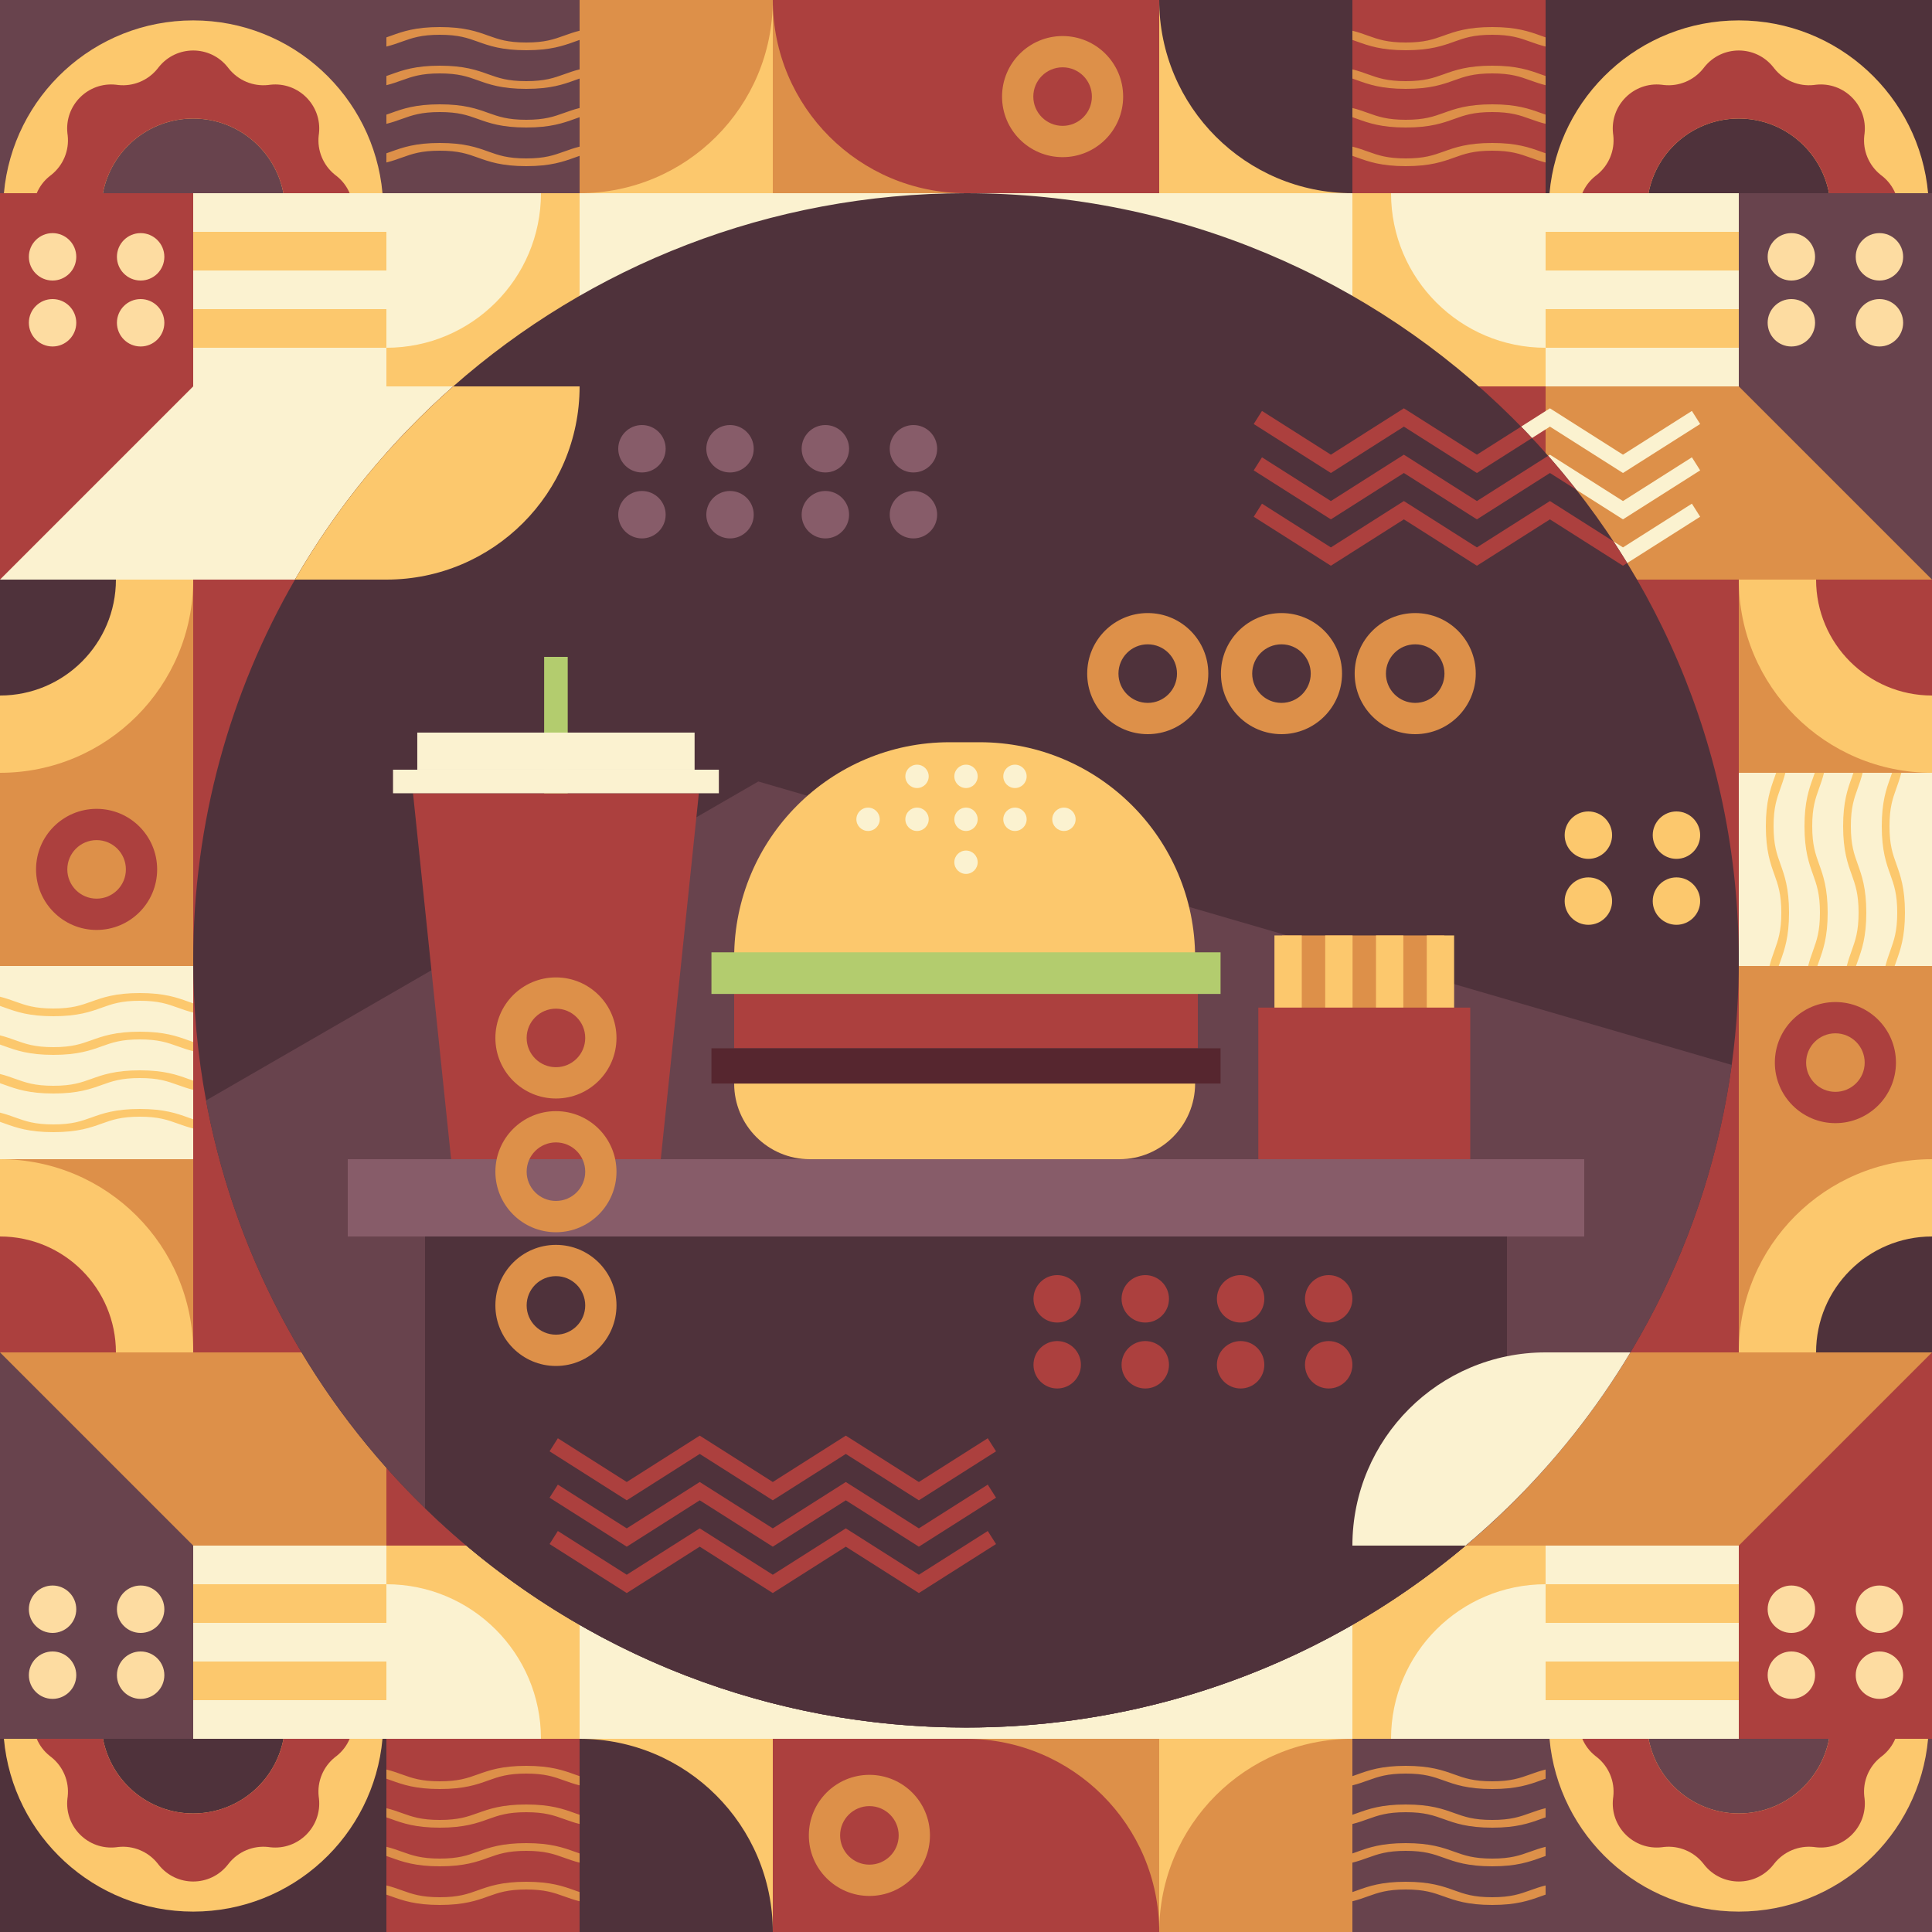 <?xml version="1.0" encoding="utf-8"?>
<!-- Generator: Adobe Illustrator 27.5.0, SVG Export Plug-In . SVG Version: 6.00 Build 0)  -->
<svg version="1.1" xmlns="http://www.w3.org/2000/svg" xmlns:xlink="http://www.w3.org/1999/xlink" x="0px" y="0px"
	 viewBox="0 0 500 500" style="enable-background:new 0 0 500 500;" xml:space="preserve">
<g id="BACKGROUND">
	<rect style="fill:#FBF2D0;" width="500" height="500"/>
</g>
<g id="OBJECTS">
	<g>
		<g>
			<rect x="450" y="50" style="fill:#68434D;" width="50" height="50"/>
			<g>
				<path style="fill:#FDDCA1;" d="M463.603,72.603c-3.383,0-6.136-2.753-6.136-6.137c0-3.383,2.753-6.136,6.136-6.136
					c3.384,0,6.137,2.753,6.137,6.136C469.74,69.85,466.987,72.603,463.603,72.603z"/>
				<path style="fill:#FDDCA1;" d="M486.396,72.603c-3.383,0-6.136-2.753-6.136-6.137c0-3.383,2.753-6.136,6.136-6.136
					c3.384,0,6.137,2.753,6.137,6.136C492.533,69.85,489.78,72.603,486.396,72.603z"/>
				<path style="fill:#FDDCA1;" d="M463.603,89.67c-3.383,0-6.136-2.753-6.136-6.137c0-3.383,2.753-6.136,6.136-6.136
					c3.384,0,6.137,2.753,6.137,6.136C469.74,86.917,466.987,89.67,463.603,89.67z"/>
				<path style="fill:#FDDCA1;" d="M486.396,89.67c-3.383,0-6.136-2.753-6.136-6.137c0-3.383,2.753-6.136,6.136-6.136
					c3.384,0,6.137,2.753,6.137,6.136C492.533,86.917,489.78,89.67,486.396,89.67z"/>
			</g>
		</g>
		<g>
			
				<rect x="400" y="50" transform="matrix(-1.836970e-16 1 -1 -1.836970e-16 500 -350)" style="fill:#FCC86D;" width="50" height="50"/>
			
				<rect x="420" y="30" transform="matrix(-1.836970e-16 1 -1 -1.836970e-16 480 -370)" style="fill:#FBF2D0;" width="10" height="50"/>
			
				<rect x="420" y="50" transform="matrix(-1.836970e-16 1 -1 -1.836970e-16 500 -350)" style="fill:#FBF2D0;" width="10" height="50"/>
			
				<rect x="420" y="70" transform="matrix(-1.836970e-16 1 -1 -1.836970e-16 520 -330)" style="fill:#FBF2D0;" width="10" height="50"/>
		</g>
		<g>
			
				<rect x="450" y="100" transform="matrix(6.123234e-17 -1 1 6.123234e-17 350 600)" style="fill:#68434D;" width="50" height="50"/>
			<polygon style="fill:#DD9049;" points="450,150 500,150 450,100 			"/>
		</g>
		<g>
			<rect x="300" style="fill:#FCC86D;" width="50" height="50"/>
			<path style="fill:#4F323B;" d="M350,0h-50l0,0c0,27.614,22.386,50,50,50h0V0z"/>
		</g>
		<g>
			<rect x="450" y="150" style="fill:#DD9049;" width="50" height="50"/>
			<path style="fill:#FCC86D;" d="M500,150h-50v0c0,27.614,22.386,50,50,50h0V150z"/>
			<path style="fill:#AC403E;" d="M500,150h-30l0,0c0,16.569,13.431,30,30,30l0,0V150z"/>
		</g>
		<g>
			<rect x="450" y="200" style="fill:#FBF2D0;" width="50" height="50"/>
			<g>
				<g>
					<path style="fill:#FCC86D;" d="M463,236.19c0,6.33-1.17,9.61-2.21,12.51c-0.16,0.44-0.31,0.87-0.46,1.3h-2.38
						c0.38-1.52,0.83-2.77,1.26-3.97c0.96-2.68,1.79-5,1.79-9.84c0-4.85-0.83-7.16-1.79-9.85c-1.04-2.89-2.21-6.18-2.21-12.52
						c0-6.33,1.17-9.62,2.21-12.51c0.16-0.44,0.31-0.88,0.46-1.31h2.38c-0.38,1.52-0.83,2.78-1.26,3.98c-0.96,2.68-1.79,5-1.79,9.84
						c0,4.85,0.83,7.17,1.79,9.85C461.83,226.57,463,229.85,463,236.19z"/>
				</g>
				<g>
					<path style="fill:#FCC86D;" d="M473,236.19c0,6.33-1.17,9.61-2.21,12.51c-0.16,0.44-0.31,0.87-0.46,1.3h-2.38
						c0.38-1.52,0.83-2.77,1.26-3.97c0.96-2.68,1.79-5,1.79-9.84c0-4.85-0.83-7.16-1.79-9.85c-1.04-2.89-2.21-6.18-2.21-12.52
						c0-6.33,1.17-9.62,2.21-12.51c0.16-0.44,0.31-0.88,0.46-1.31h2.38c-0.38,1.52-0.83,2.78-1.26,3.98c-0.96,2.68-1.79,5-1.79,9.84
						c0,4.85,0.83,7.17,1.79,9.85C471.83,226.57,473,229.85,473,236.19z"/>
				</g>
				<g>
					<path style="fill:#FCC86D;" d="M483,236.19c0,6.33-1.17,9.61-2.21,12.51c-0.16,0.44-0.31,0.87-0.46,1.3h-2.38
						c0.38-1.52,0.83-2.77,1.26-3.97c0.96-2.68,1.79-5,1.79-9.84c0-4.85-0.83-7.16-1.79-9.85c-1.04-2.89-2.21-6.18-2.21-12.52
						c0-6.33,1.17-9.62,2.21-12.51c0.16-0.44,0.31-0.88,0.46-1.31h2.38c-0.38,1.52-0.83,2.78-1.26,3.98c-0.96,2.68-1.79,5-1.79,9.84
						c0,4.85,0.83,7.17,1.79,9.85C481.83,226.57,483,229.85,483,236.19z"/>
				</g>
				<g>
					<path style="fill:#FCC86D;" d="M493,236.19c0,6.33-1.17,9.61-2.21,12.51c-0.16,0.44-0.31,0.87-0.46,1.3h-2.38
						c0.38-1.52,0.83-2.77,1.26-3.97c0.96-2.68,1.79-5,1.79-9.84c0-4.85-0.83-7.16-1.79-9.85c-1.04-2.89-2.21-6.18-2.21-12.52
						c0-6.33,1.17-9.62,2.21-12.51c0.16-0.44,0.31-0.88,0.46-1.31h2.38c-0.38,1.52-0.83,2.78-1.26,3.98c-0.96,2.68-1.79,5-1.79,9.84
						c0,4.85,0.83,7.17,1.79,9.85C491.83,226.57,493,229.85,493,236.19z"/>
				</g>
			</g>
		</g>
		<rect x="400" y="100" style="fill:#DD9049;" width="50" height="50"/>
		<rect x="350" y="100" style="fill:#AC403E;" width="50" height="50"/>
		<rect x="400" y="150" style="fill:#AC403E;" width="50" height="50"/>
		<rect x="400" y="200" style="fill:#AC403E;" width="50" height="50"/>
		<g>
			<rect x="350" y="50" style="fill:#FCC86D;" width="50" height="50"/>
			<path style="fill:#FBF2D0;" d="M400,90L400,90V50h-40v0C360,72.091,377.909,90,400,90z"/>
		</g>
		<rect x="250" y="50" style="fill:#FBF2D0;" width="100" height="50"/>
		<g>
			<rect x="350" style="fill:#AC403E;" width="50" height="50"/>
			<g>
				<g>
					<path style="fill:#DD9049;" d="M363.81,13c-6.33,0-9.61-1.17-12.51-2.21c-0.44-0.16-0.87-0.31-1.3-0.46V7.95
						c1.52,0.38,2.77,0.83,3.97,1.26c2.68,0.96,5,1.79,9.84,1.79c4.85,0,7.16-0.83,9.85-1.79C376.55,8.17,379.84,7,386.18,7
						c6.33,0,9.62,1.17,12.51,2.21c0.44,0.16,0.88,0.31,1.31,0.46v2.38c-1.52-0.38-2.78-0.83-3.98-1.26c-2.68-0.96-5-1.79-9.84-1.79
						c-4.85,0-7.17,0.83-9.85,1.79C373.43,11.83,370.15,13,363.81,13z"/>
				</g>
				<g>
					<path style="fill:#DD9049;" d="M363.81,23c-6.33,0-9.61-1.17-12.51-2.21c-0.44-0.16-0.87-0.31-1.3-0.46v-2.38
						c1.52,0.38,2.77,0.83,3.97,1.26c2.68,0.96,5,1.79,9.84,1.79c4.85,0,7.16-0.83,9.85-1.79c2.89-1.04,6.18-2.21,12.52-2.21
						c6.33,0,9.62,1.17,12.51,2.21c0.44,0.16,0.88,0.31,1.31,0.46v2.38c-1.52-0.38-2.78-0.83-3.98-1.26c-2.68-0.96-5-1.79-9.84-1.79
						c-4.85,0-7.17,0.83-9.85,1.79C373.43,21.83,370.15,23,363.81,23z"/>
				</g>
				<g>
					<path style="fill:#DD9049;" d="M363.81,33c-6.33,0-9.61-1.17-12.51-2.21c-0.44-0.16-0.87-0.31-1.3-0.46v-2.38
						c1.52,0.38,2.77,0.83,3.97,1.26c2.68,0.96,5,1.79,9.84,1.79c4.85,0,7.16-0.83,9.85-1.79c2.89-1.04,6.18-2.21,12.52-2.21
						c6.33,0,9.62,1.17,12.51,2.21c0.44,0.16,0.88,0.31,1.31,0.46v2.38c-1.52-0.38-2.78-0.83-3.98-1.26c-2.68-0.96-5-1.79-9.84-1.79
						c-4.85,0-7.17,0.83-9.85,1.79C373.43,31.83,370.15,33,363.81,33z"/>
				</g>
				<g>
					<path style="fill:#DD9049;" d="M363.81,43c-6.33,0-9.61-1.17-12.51-2.21c-0.44-0.16-0.87-0.31-1.3-0.46v-2.38
						c1.52,0.38,2.77,0.83,3.97,1.26c2.68,0.96,5,1.79,9.84,1.79c4.85,0,7.16-0.83,9.85-1.79c2.89-1.04,6.18-2.21,12.52-2.21
						c6.33,0,9.62,1.17,12.51,2.21c0.44,0.16,0.88,0.31,1.31,0.46v2.38c-1.52-0.38-2.78-0.83-3.98-1.26c-2.68-0.96-5-1.79-9.84-1.79
						c-4.85,0-7.17,0.83-9.85,1.79C373.43,41.83,370.15,43,363.81,43z"/>
				</g>
			</g>
		</g>
		<g>
			<rect x="450" y="400" style="fill:#AC403E;" width="50" height="50"/>
			<g>
				<path style="fill:#FDDCA1;" d="M463.603,427.397c-3.383,0-6.136,2.753-6.136,6.137c0,3.383,2.753,6.136,6.136,6.136
					c3.384,0,6.137-2.753,6.137-6.136C469.74,430.15,466.987,427.397,463.603,427.397z"/>
				<path style="fill:#FDDCA1;" d="M486.396,427.397c-3.383,0-6.136,2.753-6.136,6.137c0,3.383,2.753,6.136,6.136,6.136
					c3.384,0,6.137-2.753,6.137-6.136C492.533,430.15,489.78,427.397,486.396,427.397z"/>
				<path style="fill:#FDDCA1;" d="M463.603,410.33c-3.383,0-6.136,2.753-6.136,6.137c0,3.383,2.753,6.136,6.136,6.136
					c3.384,0,6.137-2.753,6.137-6.136C469.74,413.083,466.987,410.33,463.603,410.33z"/>
				<path style="fill:#FDDCA1;" d="M486.396,410.33c-3.383,0-6.136,2.753-6.136,6.137c0,3.383,2.753,6.136,6.136,6.136
					c3.384,0,6.137-2.753,6.137-6.136C492.533,413.083,489.78,410.33,486.396,410.33z"/>
			</g>
		</g>
		<g>
			<rect x="400" y="400" transform="matrix(6.123234e-17 -1 1 6.123234e-17 0 850)" style="fill:#FCC86D;" width="50" height="50"/>
			
				<rect x="420" y="420" transform="matrix(6.123234e-17 -1 1 6.123234e-17 -20 870)" style="fill:#FBF2D0;" width="10" height="50"/>
			<rect x="420" y="400" transform="matrix(6.123234e-17 -1 1 6.123234e-17 0 850)" style="fill:#FBF2D0;" width="10" height="50"/>
			
				<rect x="420" y="380" transform="matrix(6.123234e-17 -1 1 6.123234e-17 20 830)" style="fill:#FBF2D0;" width="10" height="50"/>
		</g>
		<g>
			
				<rect x="450" y="350" transform="matrix(-1.836970e-16 1 -1 -1.836970e-16 850 -100)" style="fill:#AC403E;" width="50" height="50"/>
			<polygon style="fill:#DD9049;" points="450,350 500,350 450,400 			"/>
		</g>
		<g>
			<rect x="300" y="450" style="fill:#FCC86D;" width="50" height="50"/>
			<path style="fill:#DD9049;" d="M350,500h-50l0,0c0-27.614,22.386-50,50-50h0V500z"/>
		</g>
		<g>
			
				<rect x="250" y="450" transform="matrix(-1 -1.224647e-16 1.224647e-16 -1 550 950)" style="fill:#DD9049;" width="50" height="50"/>
			<path style="fill:#AC403E;" d="M250,500h50l0,0c0-27.614-22.386-50-50-50h0V500z"/>
		</g>
		<g>
			<rect x="450" y="300" style="fill:#DD9049;" width="50" height="50"/>
			<path style="fill:#FCC86D;" d="M500,350h-50l0,0c0-27.614,22.386-50,50-50h0V350z"/>
			<path style="fill:#4F323B;" d="M500,350h-30l0,0c0-16.569,13.431-30,30-30l0,0V350z"/>
		</g>
		<rect x="400" y="350" style="fill:#DD9049;" width="50" height="50"/>
		<rect x="350" y="350" style="fill:#AC403E;" width="50" height="50"/>
		<rect x="400" y="300" style="fill:#AC403E;" width="50" height="50"/>
		<rect x="400" y="250" style="fill:#AC403E;" width="50" height="50"/>
		<g>
			<rect x="350" y="400" style="fill:#FCC86D;" width="50" height="50"/>
			<path style="fill:#FBF2D0;" d="M400,410L400,410v40h-40l0,0C360,427.909,377.909,410,400,410z"/>
		</g>
		<rect x="250" y="400" style="fill:#FBF2D0;" width="100" height="50"/>
		<g>
			<rect x="350" y="450" style="fill:#68434D;" width="50" height="50"/>
			<g>
				<g>
					<path style="fill:#DD9049;" d="M363.81,487c-6.33,0-9.61,1.17-12.51,2.21c-0.44,0.16-0.87,0.31-1.3,0.46v2.38
						c1.52-0.38,2.77-0.83,3.97-1.26c2.68-0.96,5-1.79,9.84-1.79c4.85,0,7.16,0.83,9.85,1.79c2.89,1.04,6.18,2.21,12.52,2.21
						c6.33,0,9.62-1.17,12.51-2.21c0.44-0.16,0.88-0.31,1.31-0.46v-2.38c-1.52,0.38-2.78,0.83-3.98,1.26
						c-2.68,0.96-5,1.79-9.84,1.79c-4.85,0-7.17-0.83-9.85-1.79C373.43,488.17,370.15,487,363.81,487z"/>
				</g>
				<g>
					<path style="fill:#DD9049;" d="M363.81,477c-6.33,0-9.61,1.17-12.51,2.21c-0.44,0.16-0.87,0.31-1.3,0.46v2.38
						c1.52-0.38,2.77-0.83,3.97-1.26c2.68-0.96,5-1.79,9.84-1.79c4.85,0,7.16,0.83,9.85,1.79c2.89,1.04,6.18,2.21,12.52,2.21
						c6.33,0,9.62-1.17,12.51-2.21c0.44-0.16,0.88-0.31,1.31-0.46v-2.38c-1.52,0.38-2.78,0.83-3.98,1.26
						c-2.68,0.96-5,1.79-9.84,1.79c-4.85,0-7.17-0.83-9.85-1.79C373.43,478.17,370.15,477,363.81,477z"/>
				</g>
				<g>
					<path style="fill:#DD9049;" d="M363.81,467c-6.33,0-9.61,1.17-12.51,2.21c-0.44,0.16-0.87,0.31-1.3,0.46v2.38
						c1.52-0.38,2.77-0.83,3.97-1.26c2.68-0.96,5-1.79,9.84-1.79c4.85,0,7.16,0.83,9.85,1.79c2.89,1.04,6.18,2.21,12.52,2.21
						c6.33,0,9.62-1.17,12.51-2.21c0.44-0.16,0.88-0.31,1.31-0.46v-2.38c-1.52,0.38-2.78,0.83-3.98,1.26
						c-2.68,0.96-5,1.79-9.84,1.79c-4.85,0-7.17-0.83-9.85-1.79C373.43,468.17,370.15,467,363.81,467z"/>
				</g>
				<g>
					<path style="fill:#DD9049;" d="M363.81,457c-6.33,0-9.61,1.17-12.51,2.21c-0.44,0.16-0.87,0.31-1.3,0.46v2.38
						c1.52-0.38,2.77-0.83,3.97-1.26c2.68-0.96,5-1.79,9.84-1.79c4.85,0,7.16,0.83,9.85,1.79c2.89,1.04,6.18,2.21,12.52,2.21
						c6.33,0,9.62-1.17,12.51-2.21c0.44-0.16,0.88-0.31,1.31-0.46v-2.38c-1.52,0.38-2.78,0.83-3.98,1.26
						c-2.68,0.96-5,1.79-9.84,1.79c-4.85,0-7.17-0.83-9.85-1.79C373.43,458.17,370.15,457,363.81,457z"/>
				</g>
			</g>
		</g>
		<g>
			<rect y="50" transform="matrix(-1 -1.224647e-16 1.224647e-16 -1 50 150)" style="fill:#AC403E;" width="50" height="50"/>
			<g>
				<path style="fill:#FDDCA1;" d="M36.397,72.603c3.383,0,6.136-2.753,6.136-6.137c0-3.383-2.753-6.136-6.136-6.136
					c-3.384,0-6.137,2.753-6.137,6.136C30.26,69.85,33.013,72.603,36.397,72.603z"/>
				<path style="fill:#FDDCA1;" d="M13.604,72.603c3.383,0,6.136-2.753,6.136-6.137c0-3.383-2.753-6.136-6.136-6.136
					c-3.384,0-6.137,2.753-6.137,6.136C7.467,69.85,10.22,72.603,13.604,72.603z"/>
				<path style="fill:#FDDCA1;" d="M36.397,89.67c3.383,0,6.136-2.753,6.136-6.137c0-3.383-2.753-6.136-6.136-6.136
					c-3.384,0-6.137,2.753-6.137,6.136C30.26,86.917,33.013,89.67,36.397,89.67z"/>
				<path style="fill:#FDDCA1;" d="M13.604,89.67c3.383,0,6.136-2.753,6.136-6.137c0-3.383-2.753-6.136-6.136-6.136
					c-3.384,0-6.137,2.753-6.137,6.136C7.467,86.917,10.22,89.67,13.604,89.67z"/>
			</g>
		</g>
		<g>
			
				<rect x="50" y="50" transform="matrix(-1.836970e-16 1 -1 -1.836970e-16 150 -4.250000e-06)" style="fill:#FCC86D;" width="50" height="50"/>
			
				<rect x="70" y="30" transform="matrix(-1.836970e-16 1 -1 -1.836970e-16 130 -20)" style="fill:#FBF2D0;" width="10" height="50"/>
			
				<rect x="70" y="50" transform="matrix(-1.836970e-16 1 -1 -1.836970e-16 150 1.421085e-14)" style="fill:#FBF2D0;" width="10" height="50"/>
			
				<rect x="70" y="70" transform="matrix(-1.836970e-16 1 -1 -1.836970e-16 170 20)" style="fill:#FBF2D0;" width="10" height="50"/>
		</g>
		<g>
			<rect y="100" transform="matrix(6.123234e-17 -1 1 6.123234e-17 -100 150)" style="fill:#AC403E;" width="50" height="50"/>
			<polygon style="fill:#FBF2D0;" points="50,150 0,150 50,100 			"/>
		</g>
		<g>
			<rect x="150" transform="matrix(-1 -1.224647e-16 1.224647e-16 -1 350 50)" style="fill:#FCC86D;" width="50" height="50"/>
			<path style="fill:#DD9049;" d="M150,0h50l0,0c0,27.614-22.386,50-50,50h0V0z"/>
		</g>
		<g>
			<rect x="200" style="fill:#DD9049;" width="50" height="50"/>
			<path style="fill:#AC403E;" d="M250,0h-50l0,0c0,27.614,22.386,50,50,50h0V0z"/>
		</g>
		<g>
			<rect y="150" transform="matrix(-1 -1.224647e-16 1.224647e-16 -1 50 350)" style="fill:#DD9049;" width="50" height="50"/>
			<path style="fill:#FCC86D;" d="M0,150h50l0,0c0,27.614-22.386,50-50,50h0V150z"/>
			<path style="fill:#4F323B;" d="M0,150h30l0,0c0,16.569-13.431,30-30,30l0,0V150z"/>
		</g>
		
			<rect x="50" y="100" transform="matrix(-1 -1.224647e-16 1.224647e-16 -1 150 250)" style="fill:#DD9049;" width="50" height="50"/>
		
			<rect x="100" y="100" transform="matrix(-1 -1.224647e-16 1.224647e-16 -1 250 250)" style="fill:#AC403E;" width="50" height="50"/>
		
			<rect x="50" y="150" transform="matrix(-1 -1.224647e-16 1.224647e-16 -1 150 350)" style="fill:#AC403E;" width="50" height="50"/>
		
			<rect x="50" y="200" transform="matrix(-1 -1.224647e-16 1.224647e-16 -1 150 450)" style="fill:#AC403E;" width="50" height="50"/>
		<g>
			
				<rect x="100" y="50" transform="matrix(-1 -1.224647e-16 1.224647e-16 -1 250 150)" style="fill:#FCC86D;" width="50" height="50"/>
			<path style="fill:#FBF2D0;" d="M100,90L100,90V50h40v0C140,72.091,122.091,90,100,90z"/>
		</g>
		
			<rect x="150" y="50" transform="matrix(-1 -1.224647e-16 1.224647e-16 -1 400 150)" style="fill:#FBF2D0;" width="100" height="50"/>
		<g>
			<rect x="100" style="fill:#68434D;" width="50" height="50"/>
			<g>
				<g>
					<path style="fill:#DD9049;" d="M136.19,13c6.33,0,9.61-1.17,12.51-2.21c0.44-0.16,0.87-0.31,1.3-0.46V7.95
						c-1.52,0.38-2.77,0.83-3.97,1.26c-2.68,0.96-5,1.79-9.84,1.79c-4.85,0-7.16-0.83-9.85-1.79C123.45,8.17,120.16,7,113.82,7
						c-6.33,0-9.62,1.17-12.51,2.21c-0.44,0.16-0.88,0.31-1.31,0.46v2.38c1.52-0.38,2.78-0.83,3.98-1.26c2.68-0.96,5-1.79,9.84-1.79
						c4.85,0,7.17,0.83,9.85,1.79C126.57,11.83,129.85,13,136.19,13z"/>
				</g>
				<g>
					<path style="fill:#DD9049;" d="M136.19,23c6.33,0,9.61-1.17,12.51-2.21c0.44-0.16,0.87-0.31,1.3-0.46v-2.38
						c-1.52,0.38-2.77,0.83-3.97,1.26c-2.68,0.96-5,1.79-9.84,1.79c-4.85,0-7.16-0.83-9.85-1.79c-2.89-1.04-6.18-2.21-12.52-2.21
						c-6.33,0-9.62,1.17-12.51,2.21c-0.44,0.16-0.88,0.31-1.31,0.46v2.38c1.52-0.38,2.78-0.83,3.98-1.26c2.68-0.96,5-1.79,9.84-1.79
						c4.85,0,7.17,0.83,9.85,1.79C126.57,21.83,129.85,23,136.19,23z"/>
				</g>
				<g>
					<path style="fill:#DD9049;" d="M136.19,33c6.33,0,9.61-1.17,12.51-2.21c0.44-0.16,0.87-0.31,1.3-0.46v-2.38
						c-1.52,0.38-2.77,0.83-3.97,1.26c-2.68,0.96-5,1.79-9.84,1.79c-4.85,0-7.16-0.83-9.85-1.79c-2.89-1.04-6.18-2.21-12.52-2.21
						c-6.33,0-9.62,1.17-12.51,2.21c-0.44,0.16-0.88,0.31-1.31,0.46v2.38c1.52-0.38,2.78-0.83,3.98-1.26c2.68-0.96,5-1.79,9.84-1.79
						c4.85,0,7.17,0.83,9.85,1.79C126.57,31.83,129.85,33,136.19,33z"/>
				</g>
				<g>
					<path style="fill:#DD9049;" d="M136.19,43c6.33,0,9.61-1.17,12.51-2.21c0.44-0.16,0.87-0.31,1.3-0.46v-2.38
						c-1.52,0.38-2.77,0.83-3.97,1.26c-2.68,0.96-5,1.79-9.84,1.79c-4.85,0-7.16-0.83-9.85-1.79c-2.89-1.04-6.18-2.21-12.52-2.21
						c-6.33,0-9.62,1.17-12.51,2.21c-0.44,0.16-0.88,0.31-1.31,0.46v2.38c1.52-0.38,2.78-0.83,3.98-1.26c2.68-0.96,5-1.79,9.84-1.79
						c4.85,0,7.17,0.83,9.85,1.79C126.57,41.83,129.85,43,136.19,43z"/>
				</g>
			</g>
		</g>
		<g>
			<rect y="400" transform="matrix(-1 -1.224647e-16 1.224647e-16 -1 50 850)" style="fill:#68434D;" width="50" height="50"/>
			<g>
				<path style="fill:#FDDCA1;" d="M36.397,427.397c3.383,0,6.136,2.753,6.136,6.137c0,3.383-2.753,6.136-6.136,6.136
					c-3.384,0-6.137-2.753-6.137-6.136C30.26,430.15,33.013,427.397,36.397,427.397z"/>
				<path style="fill:#FDDCA1;" d="M13.604,427.397c3.383,0,6.136,2.753,6.136,6.137c0,3.383-2.753,6.136-6.136,6.136
					c-3.384,0-6.137-2.753-6.137-6.136C7.467,430.15,10.22,427.397,13.604,427.397z"/>
				<path style="fill:#FDDCA1;" d="M36.397,410.33c3.383,0,6.136,2.753,6.136,6.137c0,3.383-2.753,6.136-6.136,6.136
					c-3.384,0-6.137-2.753-6.137-6.136C30.26,413.083,33.013,410.33,36.397,410.33z"/>
				<path style="fill:#FDDCA1;" d="M13.604,410.33c3.383,0,6.136,2.753,6.136,6.137c0,3.383-2.753,6.136-6.136,6.136
					c-3.384,0-6.137-2.753-6.137-6.136C7.467,413.083,10.22,410.33,13.604,410.33z"/>
			</g>
		</g>
		<g>
			
				<rect x="50" y="400" transform="matrix(6.123234e-17 -1 1 6.123234e-17 -350 500)" style="fill:#FCC86D;" width="50" height="50"/>
			
				<rect x="70" y="420" transform="matrix(6.123234e-17 -1 1 6.123234e-17 -370 520)" style="fill:#FBF2D0;" width="10" height="50"/>
			
				<rect x="70" y="400" transform="matrix(6.123234e-17 -1 1 6.123234e-17 -350 500)" style="fill:#FBF2D0;" width="10" height="50"/>
			
				<rect x="70" y="380" transform="matrix(6.123234e-17 -1 1 6.123234e-17 -330 480)" style="fill:#FBF2D0;" width="10" height="50"/>
		</g>
		<g>
			<rect y="350" transform="matrix(-1.836970e-16 1 -1 -1.836970e-16 400 350)" style="fill:#68434D;" width="50" height="50"/>
			<polygon style="fill:#DD9049;" points="50,350 0,350 50,400 			"/>
		</g>
		<g>
			
				<rect x="150" y="450" transform="matrix(-1 -1.224647e-16 1.224647e-16 -1 350 950)" style="fill:#FCC86D;" width="50" height="50"/>
			<path style="fill:#4F323B;" d="M150,500h50l0,0c0-27.614-22.386-50-50-50h0V500z"/>
		</g>
		<g>
			<rect y="300" transform="matrix(-1 -1.224647e-16 1.224647e-16 -1 50 650)" style="fill:#DD9049;" width="50" height="50"/>
			<path style="fill:#FCC86D;" d="M0,350h50v0c0-27.614-22.386-50-50-50h0V350z"/>
			<path style="fill:#AC403E;" d="M0,350h30l0,0c0-16.569-13.431-30-30-30l0,0V350z"/>
		</g>
		<g>
			<rect y="250" style="fill:#FBF2D0;" width="50" height="50"/>
			<g>
				<g>
					<path style="fill:#FCC86D;" d="M13.81,263c-6.33,0-9.61-1.17-12.51-2.21c-0.44-0.16-0.87-0.31-1.3-0.46v-2.38
						c1.52,0.38,2.77,0.83,3.97,1.26c2.68,0.96,5,1.79,9.84,1.79c4.85,0,7.16-0.83,9.85-1.79c2.89-1.04,6.18-2.21,12.52-2.21
						c6.33,0,9.62,1.17,12.51,2.21c0.44,0.16,0.88,0.31,1.31,0.46v2.38c-1.52-0.38-2.78-0.83-3.98-1.26c-2.68-0.96-5-1.79-9.84-1.79
						c-4.85,0-7.17,0.83-9.85,1.79C23.43,261.83,20.15,263,13.81,263z"/>
				</g>
				<g>
					<path style="fill:#FCC86D;" d="M13.81,273c-6.33,0-9.61-1.17-12.51-2.21c-0.44-0.16-0.87-0.31-1.3-0.46v-2.38
						c1.52,0.38,2.77,0.83,3.97,1.26c2.68,0.96,5,1.79,9.84,1.79c4.85,0,7.16-0.83,9.85-1.79c2.89-1.04,6.18-2.21,12.52-2.21
						c6.33,0,9.62,1.17,12.51,2.21c0.44,0.16,0.88,0.31,1.31,0.46v2.38c-1.52-0.38-2.78-0.83-3.98-1.26c-2.68-0.96-5-1.79-9.84-1.79
						c-4.85,0-7.17,0.83-9.85,1.79C23.43,271.83,20.15,273,13.81,273z"/>
				</g>
				<g>
					<path style="fill:#FCC86D;" d="M13.81,283c-6.33,0-9.61-1.17-12.51-2.21c-0.44-0.16-0.87-0.31-1.3-0.46v-2.38
						c1.52,0.38,2.77,0.83,3.97,1.26c2.68,0.96,5,1.79,9.84,1.79c4.85,0,7.16-0.83,9.85-1.79c2.89-1.04,6.18-2.21,12.52-2.21
						c6.33,0,9.62,1.17,12.51,2.21c0.44,0.16,0.88,0.31,1.31,0.46v2.38c-1.52-0.38-2.78-0.83-3.98-1.26c-2.68-0.96-5-1.79-9.84-1.79
						c-4.85,0-7.17,0.83-9.85,1.79C23.43,281.83,20.15,283,13.81,283z"/>
				</g>
				<g>
					<path style="fill:#FCC86D;" d="M13.81,293c-6.33,0-9.61-1.17-12.51-2.21c-0.44-0.16-0.87-0.31-1.3-0.46v-2.38
						c1.52,0.38,2.77,0.83,3.97,1.26c2.68,0.96,5,1.79,9.84,1.79c4.85,0,7.16-0.83,9.85-1.79c2.89-1.04,6.18-2.21,12.52-2.21
						c6.33,0,9.62,1.17,12.51,2.21c0.44,0.16,0.88,0.31,1.31,0.46v2.38c-1.52-0.38-2.78-0.83-3.98-1.26c-2.68-0.96-5-1.79-9.84-1.79
						c-4.85,0-7.17,0.83-9.85,1.79C23.43,291.83,20.15,293,13.81,293z"/>
				</g>
			</g>
		</g>
		
			<rect x="50" y="350" transform="matrix(-1 -1.224647e-16 1.224647e-16 -1 150 750)" style="fill:#DD9049;" width="50" height="50"/>
		
			<rect x="100" y="350" transform="matrix(-1 -1.224647e-16 1.224647e-16 -1 250 750)" style="fill:#AC403E;" width="50" height="50"/>
		
			<rect x="50" y="300" transform="matrix(-1 -1.224647e-16 1.224647e-16 -1 150 650)" style="fill:#AC403E;" width="50" height="50"/>
		
			<rect x="50" y="250" transform="matrix(-1 -1.224647e-16 1.224647e-16 -1 150 550)" style="fill:#AC403E;" width="50" height="50"/>
		<g>
			
				<rect x="100" y="400" transform="matrix(-1 -1.224647e-16 1.224647e-16 -1 250 850)" style="fill:#FCC86D;" width="50" height="50"/>
			<path style="fill:#FBF2D0;" d="M100,410L100,410v40h40l0,0C140,427.909,122.091,410,100,410z"/>
		</g>
		
			<rect x="150" y="400" transform="matrix(-1 -1.224647e-16 1.224647e-16 -1 400 850)" style="fill:#FBF2D0;" width="100" height="50"/>
		<g>
			<rect x="100" y="450" style="fill:#AC403E;" width="50" height="50"/>
			<g>
				<g>
					<path style="fill:#DD9049;" d="M136.19,487c6.33,0,9.61,1.17,12.51,2.21c0.44,0.16,0.87,0.31,1.3,0.46v2.38
						c-1.52-0.38-2.77-0.83-3.97-1.26c-2.68-0.96-5-1.79-9.84-1.79c-4.85,0-7.16,0.83-9.85,1.79c-2.89,1.04-6.18,2.21-12.52,2.21
						c-6.33,0-9.62-1.17-12.51-2.21c-0.44-0.16-0.88-0.31-1.31-0.46v-2.38c1.52,0.38,2.78,0.83,3.98,1.26
						c2.68,0.96,5,1.79,9.84,1.79c4.85,0,7.17-0.83,9.85-1.79C126.57,488.17,129.85,487,136.19,487z"/>
				</g>
				<g>
					<path style="fill:#DD9049;" d="M136.19,477c6.33,0,9.61,1.17,12.51,2.21c0.44,0.16,0.87,0.31,1.3,0.46v2.38
						c-1.52-0.38-2.77-0.83-3.97-1.26c-2.68-0.96-5-1.79-9.84-1.79c-4.85,0-7.16,0.83-9.85,1.79c-2.89,1.04-6.18,2.21-12.52,2.21
						c-6.33,0-9.62-1.17-12.51-2.21c-0.44-0.16-0.88-0.31-1.31-0.46v-2.38c1.52,0.38,2.78,0.83,3.98,1.26
						c2.68,0.96,5,1.79,9.84,1.79c4.85,0,7.17-0.83,9.85-1.79C126.57,478.17,129.85,477,136.19,477z"/>
				</g>
				<g>
					<path style="fill:#DD9049;" d="M136.19,467c6.33,0,9.61,1.17,12.51,2.21c0.44,0.16,0.87,0.31,1.3,0.46v2.38
						c-1.52-0.38-2.77-0.83-3.97-1.26c-2.68-0.96-5-1.79-9.84-1.79c-4.85,0-7.16,0.83-9.85,1.79c-2.89,1.04-6.18,2.21-12.52,2.21
						c-6.33,0-9.62-1.17-12.51-2.21c-0.44-0.16-0.88-0.31-1.31-0.46v-2.38c1.52,0.38,2.78,0.83,3.98,1.26
						c2.68,0.96,5,1.79,9.84,1.79c4.85,0,7.17-0.83,9.85-1.79C126.57,468.17,129.85,467,136.19,467z"/>
				</g>
				<g>
					<path style="fill:#DD9049;" d="M136.19,457c6.33,0,9.61,1.17,12.51,2.21c0.44,0.16,0.87,0.31,1.3,0.46v2.38
						c-1.52-0.38-2.77-0.83-3.97-1.26c-2.68-0.96-5-1.79-9.84-1.79c-4.85,0-7.16,0.83-9.85,1.79c-2.89,1.04-6.18,2.21-12.52,2.21
						c-6.33,0-9.62-1.17-12.51-2.21c-0.44-0.16-0.88-0.31-1.31-0.46v-2.38c1.52,0.38,2.78,0.83,3.98,1.26
						c2.68,0.96,5,1.79,9.84,1.79c4.85,0,7.17-0.83,9.85-1.79C126.57,458.17,129.85,457,136.19,457z"/>
				</g>
			</g>
		</g>
		<rect x="184.122" y="242.989" style="fill:#B3CC6E;" width="131.756" height="11.379"/>
		<g>
			<g>
				<polygon style="fill:#FBF2D0;" points="440,109.73 420.02,122.41 401.12,110.41 396.48,113.36 382.22,122.41 363.32,110.41 
					344.43,122.41 324.46,109.73 326.6,106.35 344.43,117.67 363.32,105.67 382.22,117.67 393.66,110.41 401.12,105.67 
					420.02,117.67 437.86,106.35 				"/>
			</g>
			<g>
				<polygon style="fill:#FBF2D0;" points="440,121.73 420.02,134.41 407.96,126.75 401.12,122.41 382.22,134.41 363.32,122.41 
					344.43,134.41 324.46,121.73 326.6,118.35 344.43,129.67 363.32,117.67 382.22,129.67 400.66,117.96 401.12,117.67 
					420.02,129.67 437.86,118.35 				"/>
			</g>
			<g>
				<polygon style="fill:#FBF2D0;" points="440,133.73 421.12,145.71 420.02,146.41 401.12,134.41 382.22,146.41 363.32,134.41 
					344.43,146.41 324.46,133.73 326.6,130.35 344.43,141.67 363.32,129.67 382.22,141.67 401.12,129.67 417.57,140.11 
					420.02,141.67 437.86,130.35 				"/>
			</g>
		</g>
		<path style="fill:#FBF2D0;" d="M117.29,100c-16.23,14.3-30.1,31.18-40.95,50H50v-50H117.29z"/>
		<path style="fill:#DD9049;" d="M450,350v50h-70.7c3.69-3.1,7.25-6.33,10.7-9.68c12.32-11.98,23.07-25.52,31.94-40.32H450z"/>
		<g>
			<rect x="400" style="fill:#4F323B;" width="100" height="50"/>
			<g>
				<path style="fill:#FCC86D;" d="M450,5.28c-25.68,0-46.73,19.64-48.99,44.72h25.62c2.09-11.01,11.74-19.32,23.37-19.32
					c11.59,0,21.26,8.31,23.35,19.32h25.64C496.73,24.92,475.64,5.28,450,5.28z"/>
				<path style="fill:#AC403E;" d="M487.13,45.57l-0.44-0.34c-3.05-2.45-4.64-6.28-4.21-10.16l0.07-0.55
					c0.8-7.26-5.34-13.4-12.6-12.59L469.4,22c-3.88,0.42-7.71-1.17-10.16-4.22l-0.34-0.43c-4.57-5.71-13.23-5.71-17.8,0l-0.34,0.43
					c-2.45,3.05-6.28,4.64-10.16,4.22l-0.55-0.07c-7.26-0.81-13.4,5.33-12.6,12.59l0.07,0.55c0.43,3.88-1.16,7.71-4.21,10.16
					l-0.44,0.34c-1.54,1.23-2.66,2.76-3.36,4.43h17.12c2.09-11.01,11.74-19.32,23.37-19.32c11.59,0,21.26,8.31,23.35,19.32h17.14
					C489.79,48.33,488.67,46.8,487.13,45.57z"/>
			</g>
		</g>
		<g>
			<rect style="fill:#68434D;" width="100" height="50"/>
			<g>
				<path style="fill:#FCC86D;" d="M50,5.28C24.32,5.28,3.27,24.92,1.01,50h25.62C28.72,38.99,38.37,30.68,50,30.68
					c11.59,0,21.26,8.31,23.35,19.32h25.64C96.73,24.92,75.64,5.28,50,5.28z"/>
				<path style="fill:#AC403E;" d="M87.13,45.57l-0.44-0.34c-3.05-2.45-4.64-6.28-4.21-10.16l0.07-0.55
					c0.8-7.26-5.34-13.4-12.6-12.59L69.4,22c-3.88,0.42-7.71-1.17-10.16-4.22l-0.34-0.43c-4.57-5.71-13.23-5.71-17.8,0l-0.34,0.43
					c-2.45,3.05-6.28,4.64-10.16,4.22l-0.55-0.07c-7.26-0.81-13.4,5.33-12.6,12.59l0.07,0.55c0.43,3.88-1.16,7.71-4.21,10.16
					l-0.44,0.34c-1.54,1.23-2.66,2.76-3.36,4.43h17.12C28.72,38.99,38.37,30.68,50,30.68c11.59,0,21.26,8.31,23.35,19.32h17.14
					C89.79,48.33,88.67,46.8,87.13,45.57z"/>
			</g>
		</g>
		<g>
			<rect y="450" style="fill:#4F323B;" width="100" height="50"/>
			<g>
				<path style="fill:#FCC86D;" d="M50,494.72c25.68,0,46.73-19.64,48.99-44.72H73.37c-2.09,11.01-11.74,19.32-23.37,19.32
					c-11.59,0-21.26-8.31-23.35-19.32H1.01C3.27,475.08,24.36,494.72,50,494.72z"/>
				<path style="fill:#AC403E;" d="M12.87,454.43l0.44,0.34c3.05,2.45,4.64,6.28,4.21,10.16l-0.07,0.55
					c-0.8,7.26,5.34,13.4,12.6,12.59L30.6,478c3.88-0.42,7.71,1.17,10.16,4.22l0.34,0.43c4.57,5.71,13.23,5.71,17.8,0l0.34-0.43
					c2.45-3.05,6.28-4.64,10.16-4.22l0.55,0.07c7.26,0.81,13.4-5.33,12.6-12.59l-0.07-0.55c-0.43-3.88,1.16-7.71,4.21-10.16
					l0.44-0.34c1.54-1.23,2.66-2.76,3.36-4.43H73.37c-2.09,11.01-11.74,19.32-23.37,19.32c-11.59,0-21.26-8.31-23.35-19.32H9.51
					C10.21,451.67,11.33,453.2,12.87,454.43z"/>
			</g>
		</g>
		<g>
			<rect x="400" y="450" style="fill:#68434D;" width="100" height="50"/>
			<g>
				<path style="fill:#FCC86D;" d="M450,494.72c25.68,0,46.73-19.64,48.99-44.72h-25.62c-2.09,11.01-11.74,19.32-23.37,19.32
					c-11.59,0-21.26-8.31-23.35-19.32h-25.64C403.27,475.08,424.36,494.72,450,494.72z"/>
				<path style="fill:#AC403E;" d="M412.87,454.43l0.44,0.34c3.05,2.45,4.64,6.28,4.21,10.16l-0.07,0.55
					c-0.8,7.26,5.34,13.4,12.6,12.59l0.55-0.07c3.88-0.42,7.71,1.17,10.16,4.22l0.34,0.43c4.57,5.71,13.23,5.71,17.8,0l0.34-0.43
					c2.45-3.05,6.28-4.64,10.16-4.22l0.55,0.07c7.26,0.81,13.4-5.33,12.6-12.59l-0.07-0.55c-0.43-3.88,1.16-7.71,4.21-10.16
					l0.44-0.34c1.54-1.23,2.66-2.76,3.36-4.43h-17.12c-2.09,11.01-11.74,19.32-23.37,19.32c-11.59,0-21.26-8.31-23.35-19.32h-17.14
					C410.21,451.67,411.33,453.2,412.87,454.43z"/>
			</g>
		</g>
		<g>
			<g>
				<rect x="200" y="450" style="fill:#AC403E;" width="50" height="50"/>
			</g>
			<path style="fill:#DD9049;" d="M225,459.33c-8.65,0-15.67,7.01-15.67,15.67c0,8.65,7.02,15.67,15.67,15.67
				c8.66,0,15.67-7.02,15.67-15.67C240.67,466.34,233.66,459.33,225,459.33z M225,482.57c-4.18,0-7.58-3.39-7.58-7.57
				c0-4.19,3.4-7.58,7.58-7.58c4.19,0,7.58,3.39,7.58,7.58C232.58,479.18,229.19,482.57,225,482.57z"/>
		</g>
		<g>
			<g>
				<rect x="450" y="250" style="fill:#DD9049;" width="50" height="50"/>
			</g>
			<path style="fill:#AC403E;" d="M475,259.33c-8.65,0-15.67,7.01-15.67,15.67c0,8.65,7.02,15.67,15.67,15.67
				c8.66,0,15.67-7.02,15.67-15.67C490.67,266.34,483.66,259.33,475,259.33z M475,282.57c-4.18,0-7.58-3.39-7.58-7.57
				c0-4.19,3.4-7.58,7.58-7.58c4.19,0,7.58,3.39,7.58,7.58C482.58,279.18,479.19,282.57,475,282.57z"/>
		</g>
		<g>
			<g>
				<rect y="200" style="fill:#DD9049;" width="50" height="50"/>
			</g>
			<path style="fill:#AC403E;" d="M25,209.33c-8.65,0-15.67,7.01-15.67,15.67c0,8.65,7.02,15.67,15.67,15.67
				c8.66,0,15.67-7.02,15.67-15.67C40.67,216.34,33.66,209.33,25,209.33z M25,232.57c-4.18,0-7.58-3.39-7.58-7.57
				c0-4.19,3.4-7.58,7.58-7.58c4.19,0,7.58,3.39,7.58,7.58C32.58,229.18,29.19,232.57,25,232.57z"/>
		</g>
		<g>
			<g>
				<rect x="250" style="fill:#AC403E;" width="50" height="50"/>
			</g>
			<path style="fill:#DD9049;" d="M275,9.33c-8.65,0-15.67,7.01-15.67,15.67c0,8.65,7.02,15.67,15.67,15.67
				c8.66,0,15.67-7.02,15.67-15.67C290.67,16.34,283.66,9.33,275,9.33z M275,32.57c-4.18,0-7.58-3.39-7.58-7.57
				c0-4.19,3.4-7.58,7.58-7.58c4.19,0,7.58,3.39,7.58,7.58C282.58,29.18,279.19,32.57,275,32.57z"/>
		</g>
	</g>
	<g>
		<path style="fill:#4F323B;" d="M450,248.54c0,8.82-0.58,17.5-1.7,26.01c-0.05,0.35-0.09,0.7-0.14,1.05
			c-6.14,44.69-27.25,84.65-58.16,114.72c-23.51,22.88-52.69,40.05-85.25,49.23c-17.4,4.91-35.76,7.53-54.75,7.53
			c-25.56,0-49.99-4.75-72.45-13.42c-25.46-9.83-48.39-24.69-67.55-43.34c-28.32-27.55-48.41-63.39-56.3-103.57
			c-0.13-0.65-0.25-1.31-0.37-1.96C51.14,273.04,50,260.92,50,248.54c0-35.86,9.58-69.5,26.34-98.54
			c10.85-18.82,24.72-35.7,40.95-50C152.6,68.89,199.08,50,250,50C360.46,50,450,138.89,450,248.54z"/>
		<path style="fill:#68434D;" d="M448.16,275.6c-3.69,26.89-12.81,52.07-26.22,74.4c-8.87,14.8-19.62,28.34-31.94,40.32
			c-3.45,3.35-7.01,6.58-10.7,9.68c-21.43,18.06-46.76,31.72-74.55,39.55c-17.4,4.91-35.76,7.53-54.75,7.53
			c-25.56,0-49.99-4.75-72.45-13.42c-25.46-9.83-48.39-24.69-67.55-43.34c-28.32-27.55-48.41-63.39-56.3-103.57
			c-0.13-0.65-0.25-1.31-0.37-1.96l142.92-82.54L448.16,275.6z"/>
	</g>
	<g>
		<path style="fill:#FCC86D;" d="M309.294,247.846H190l0,0c0-30.794,24.964-55.758,55.758-55.758h7.779
			C284.33,192.089,309.294,217.052,309.294,247.846L309.294,247.846z"/>
		<path style="fill:#FCC86D;" d="M190,280.419h119.294l0,0c0,10.814-8.767,19.581-19.581,19.581h-80.131
			C198.767,300,190,291.233,190,280.419L190,280.419z"/>
		<rect x="190" y="255.665" style="fill:#AC403E;" width="120" height="15.632"/>
		<rect x="184.122" y="271.298" style="fill:#56262F;" width="131.756" height="9.121"/>
		<rect x="184.122" y="246.456" style="fill:#B3CC6E;" width="131.756" height="10.776"/>
		<path style="fill:#FBF2D0;" d="M253.022,200.921c0,1.669-1.353,3.023-3.022,3.023s-3.023-1.353-3.023-3.023
			c0-1.669,1.353-3.023,3.023-3.023S253.022,199.252,253.022,200.921z"/>
		<circle style="fill:#FBF2D0;" cx="250" cy="212.033" r="3.022"/>
		<circle style="fill:#FBF2D0;" cx="250" cy="223.145" r="3.022"/>
		<path style="fill:#FBF2D0;" d="M265.695,200.921c0,1.669-1.353,3.023-3.022,3.023c-1.669,0-3.023-1.353-3.023-3.023
			c0-1.669,1.353-3.023,3.023-3.023C264.342,197.899,265.695,199.252,265.695,200.921z"/>
		<circle style="fill:#FBF2D0;" cx="262.673" cy="212.033" r="3.023"/>
		<circle style="fill:#FBF2D0;" cx="275.346" cy="212.033" r="3.023"/>
		<path style="fill:#FBF2D0;" d="M234.305,200.921c0,1.669,1.353,3.023,3.022,3.023c1.669,0,3.023-1.353,3.023-3.023
			c0-1.669-1.353-3.023-3.023-3.023C235.658,197.899,234.305,199.252,234.305,200.921z"/>
		<circle style="fill:#FBF2D0;" cx="237.327" cy="212.033" r="3.023"/>
		<circle style="fill:#FBF2D0;" cx="224.654" cy="212.033" r="3.023"/>
	</g>
	<g>
		
			<rect x="101.714" y="209.113" transform="matrix(-1.836970e-16 1 -1 -1.836970e-16 356.039 68.286)" style="fill:#B3CC6E;" width="84.326" height="6.099"/>
		<polygon style="fill:#AC403E;" points="180.867,205.295 106.886,205.295 116.892,301.379 170.861,301.379 		"/>
		<rect x="101.714" y="199.197" style="fill:#FBF2D0;" width="84.326" height="6.099"/>
		<rect x="107.992" y="189.593" style="fill:#FBF2D0;" width="71.768" height="9.604"/>
	</g>
	<g>
		<rect x="331.824" y="242.089" style="fill:#DD9049;" width="41.953" height="53.909"/>
		<rect x="329.823" y="242.089" style="fill:#FCC86D;" width="7.077" height="57.911"/>
		<rect x="342.964" y="242.089" style="fill:#FCC86D;" width="7.077" height="57.911"/>
		<rect x="356.106" y="242.089" style="fill:#FCC86D;" width="7.077" height="57.911"/>
		<rect x="369.248" y="242.089" style="fill:#FCC86D;" width="7.077" height="57.911"/>
		<rect x="325.649" y="260.765" style="fill:#AC403E;" width="54.85" height="39.235"/>
	</g>
	<g>
		<rect x="90" y="300" style="fill:#875C69;" width="320" height="20"/>
		<path style="fill:#4F323B;" d="M390,320v70.32c-36.07,35.11-85.49,56.76-140,56.76s-103.93-21.65-140-56.76V320H390z"/>
	</g>
	<g>
		<g>
			<path style="fill:#DD9049;" d="M281.367,174.33c0,8.65,7.01,15.67,15.67,15.67c8.65,0,15.67-7.02,15.67-15.67
				c0-8.66-7.02-15.67-15.67-15.67C288.377,158.66,281.367,165.67,281.367,174.33z M304.607,174.33c0,4.18-3.39,7.58-7.57,7.58
				c-4.19,0-7.58-3.4-7.58-7.58c0-4.19,3.39-7.58,7.58-7.58C301.217,166.75,304.607,170.14,304.607,174.33z"/>
			<path style="fill:#DD9049;" d="M315.977,174.33c0,8.65,7.01,15.67,15.67,15.67c8.65,0,15.67-7.02,15.67-15.67
				c0-8.66-7.02-15.67-15.67-15.67C322.987,158.66,315.977,165.67,315.977,174.33z M339.217,174.33c0,4.18-3.39,7.58-7.57,7.58
				c-4.19,0-7.58-3.4-7.58-7.58c0-4.19,3.39-7.58,7.58-7.58C335.827,166.75,339.217,170.14,339.217,174.33z"/>
			<path style="fill:#DD9049;" d="M350.587,174.33c0,8.65,7.01,15.67,15.67,15.67c8.65,0,15.67-7.02,15.67-15.67
				c0-8.66-7.02-15.67-15.67-15.67C357.597,158.66,350.587,165.67,350.587,174.33z M373.827,174.33c0,4.18-3.39,7.58-7.57,7.58
				c-4.19,0-7.58-3.4-7.58-7.58c0-4.19,3.39-7.58,7.58-7.58C370.437,166.75,373.827,170.14,373.827,174.33z"/>
		</g>
		<g>
			<path style="fill:#DD9049;" d="M143.876,252.952c-8.65,0-15.67,7.01-15.67,15.67c0,8.65,7.02,15.67,15.67,15.67
				c8.66,0,15.67-7.02,15.67-15.67C159.546,259.962,152.536,252.952,143.876,252.952z M143.876,276.192c-4.18,0-7.58-3.39-7.58-7.57
				c0-4.19,3.4-7.58,7.58-7.58c4.19,0,7.58,3.39,7.58,7.58C151.456,272.802,148.066,276.192,143.876,276.192z"/>
			<path style="fill:#DD9049;" d="M143.876,287.562c-8.65,0-15.67,7.01-15.67,15.67c0,8.65,7.02,15.67,15.67,15.67
				c8.66,0,15.67-7.02,15.67-15.67C159.546,294.572,152.536,287.562,143.876,287.562z M143.876,310.802c-4.18,0-7.58-3.39-7.58-7.57
				c0-4.19,3.4-7.58,7.58-7.58c4.19,0,7.58,3.39,7.58,7.58C151.456,307.412,148.066,310.802,143.876,310.802z"/>
			<path style="fill:#DD9049;" d="M143.876,322.172c-8.65,0-15.67,7.01-15.67,15.67c0,8.65,7.02,15.67,15.67,15.67
				c8.66,0,15.67-7.02,15.67-15.67C159.546,329.182,152.536,322.172,143.876,322.172z M143.876,345.412c-4.18,0-7.58-3.39-7.58-7.57
				c0-4.19,3.4-7.58,7.58-7.58c4.19,0,7.58,3.39,7.58,7.58C151.456,342.022,148.066,345.412,143.876,345.412z"/>
		</g>
	</g>
	<g>
		<path style="fill:#FCC86D;" d="M150,100c0,27.61-22.39,50-50,50H76.34c10.85-18.82,24.72-35.7,40.95-50H150z"/>
		<path style="fill:#FBF2D0;" d="M421.94,350c-8.87,14.8-19.62,28.34-31.94,40.32c-3.45,3.35-7.01,6.58-10.7,9.68H350
			c0-27.61,22.39-50,50-50H421.94z"/>
	</g>
	<g>
		<g>
			<g>
				<path style="fill:#FCC86D;" d="M411.07,222.273c-3.383,0-6.136-2.753-6.136-6.137c0-3.383,2.753-6.136,6.136-6.136
					c3.384,0,6.137,2.753,6.137,6.136C417.207,219.52,414.454,222.273,411.07,222.273z"/>
				<path style="fill:#FCC86D;" d="M433.863,222.273c-3.383,0-6.136-2.753-6.136-6.137c0-3.383,2.753-6.136,6.136-6.136
					c3.384,0,6.137,2.753,6.137,6.136C440,219.52,437.247,222.273,433.863,222.273z"/>
				<path style="fill:#FCC86D;" d="M411.07,239.339c-3.383,0-6.136-2.753-6.136-6.137c0-3.383,2.753-6.136,6.136-6.136
					c3.384,0,6.137,2.753,6.137,6.136C417.207,236.586,414.454,239.339,411.07,239.339z"/>
				<path style="fill:#FCC86D;" d="M433.863,239.339c-3.383,0-6.136-2.753-6.136-6.137c0-3.383,2.753-6.136,6.136-6.136
					c3.384,0,6.137,2.753,6.137,6.136C440,236.586,437.247,239.339,433.863,239.339z"/>
			</g>
		</g>
		<g>
			<g>
				<g>
					<path style="fill:#875C69;" d="M213.603,122.273c-3.383,0-6.136-2.753-6.136-6.137c0-3.383,2.753-6.136,6.136-6.136
						c3.384,0,6.137,2.753,6.137,6.136C219.74,119.52,216.987,122.273,213.603,122.273z"/>
					<path style="fill:#875C69;" d="M236.396,122.273c-3.383,0-6.136-2.753-6.136-6.137c0-3.383,2.753-6.136,6.136-6.136
						c3.384,0,6.137,2.753,6.137,6.136C242.533,119.52,239.78,122.273,236.396,122.273z"/>
					<path style="fill:#875C69;" d="M213.603,139.339c-3.383,0-6.136-2.753-6.136-6.137c0-3.383,2.753-6.136,6.136-6.136
						c3.384,0,6.137,2.753,6.137,6.136C219.74,136.586,216.987,139.339,213.603,139.339z"/>
					<path style="fill:#875C69;" d="M236.396,139.339c-3.383,0-6.136-2.753-6.136-6.137c0-3.383,2.753-6.136,6.136-6.136
						c3.384,0,6.137,2.753,6.137,6.136C242.533,136.586,239.78,139.339,236.396,139.339z"/>
				</g>
			</g>
			<g>
				<g>
					<path style="fill:#875C69;" d="M166.136,122.273c-3.383,0-6.136-2.753-6.136-6.137c0-3.383,2.753-6.136,6.136-6.136
						c3.384,0,6.137,2.753,6.137,6.136C172.273,119.52,169.52,122.273,166.136,122.273z"/>
					<path style="fill:#875C69;" d="M188.929,122.273c-3.383,0-6.136-2.753-6.136-6.137c0-3.383,2.753-6.136,6.136-6.136
						c3.384,0,6.137,2.753,6.137,6.136C195.066,119.52,192.313,122.273,188.929,122.273z"/>
					<path style="fill:#875C69;" d="M166.136,139.339c-3.383,0-6.136-2.753-6.136-6.137c0-3.383,2.753-6.136,6.136-6.136
						c3.384,0,6.137,2.753,6.137,6.136C172.273,136.586,169.52,139.339,166.136,139.339z"/>
					<path style="fill:#875C69;" d="M188.929,139.339c-3.383,0-6.136-2.753-6.136-6.137c0-3.383,2.753-6.136,6.136-6.136
						c3.384,0,6.137,2.753,6.137,6.136C195.066,136.586,192.313,139.339,188.929,139.339z"/>
				</g>
			</g>
		</g>
		<g>
			<g>
				<g>
					<path style="fill:#AC403E;" d="M321.07,342.273c-3.383,0-6.136-2.753-6.136-6.137c0-3.383,2.753-6.136,6.136-6.136
						c3.384,0,6.137,2.753,6.137,6.136C327.207,339.52,324.454,342.273,321.07,342.273z"/>
					<path style="fill:#AC403E;" d="M343.863,342.273c-3.383,0-6.136-2.753-6.136-6.137c0-3.383,2.753-6.136,6.136-6.136
						c3.384,0,6.137,2.753,6.137,6.136C350,339.52,347.247,342.273,343.863,342.273z"/>
					<path style="fill:#AC403E;" d="M321.07,359.339c-3.383,0-6.136-2.753-6.136-6.137c0-3.383,2.753-6.136,6.136-6.136
						c3.384,0,6.137,2.753,6.137,6.136C327.207,356.586,324.454,359.339,321.07,359.339z"/>
					<path style="fill:#AC403E;" d="M343.863,359.339c-3.383,0-6.136-2.753-6.136-6.137c0-3.383,2.753-6.136,6.136-6.136
						c3.384,0,6.137,2.753,6.137,6.136C350,356.586,347.247,359.339,343.863,359.339z"/>
				</g>
			</g>
			<g>
				<g>
					<path style="fill:#AC403E;" d="M273.603,342.273c-3.383,0-6.136-2.753-6.136-6.137c0-3.383,2.753-6.136,6.136-6.136
						c3.384,0,6.137,2.753,6.137,6.136C279.74,339.52,276.987,342.273,273.603,342.273z"/>
					<path style="fill:#AC403E;" d="M296.396,342.273c-3.383,0-6.136-2.753-6.136-6.137c0-3.383,2.753-6.136,6.136-6.136
						c3.384,0,6.137,2.753,6.137,6.136C302.533,339.52,299.78,342.273,296.396,342.273z"/>
					<path style="fill:#AC403E;" d="M273.603,359.339c-3.383,0-6.136-2.753-6.136-6.137c0-3.383,2.753-6.136,6.136-6.136
						c3.384,0,6.137,2.753,6.137,6.136C279.74,356.586,276.987,359.339,273.603,359.339z"/>
					<path style="fill:#AC403E;" d="M296.396,359.339c-3.383,0-6.136-2.753-6.136-6.137c0-3.383,2.753-6.136,6.136-6.136
						c3.384,0,6.137,2.753,6.137,6.136C302.533,356.586,299.78,359.339,296.396,359.339z"/>
				</g>
			</g>
		</g>
	</g>
	<g>
		<g>
			<g>
				<polygon style="fill:#AC403E;" points="162.199,388.278 142.228,375.598 144.372,372.221 162.199,383.54 181.092,371.54 
					199.992,383.54 218.893,371.54 237.797,383.54 255.629,372.221 257.772,375.598 237.797,388.278 218.893,376.278 
					199.992,388.278 181.092,376.278 				"/>
			</g>
			<g>
				<polygon style="fill:#AC403E;" points="162.199,400.278 142.228,387.598 144.372,384.221 162.199,395.54 181.092,383.54 
					199.992,395.54 218.893,383.54 237.797,395.54 255.629,384.221 257.772,387.598 237.797,400.278 218.893,388.278 
					199.992,400.278 181.092,388.278 				"/>
			</g>
			<g>
				<polygon style="fill:#AC403E;" points="162.199,412.278 142.228,399.598 144.372,396.221 162.199,407.54 181.092,395.54 
					199.992,407.54 218.893,395.54 237.797,407.54 255.629,396.221 257.772,399.598 237.797,412.278 218.893,400.278 
					199.992,412.278 181.092,400.278 				"/>
			</g>
		</g>
		<g>
			<path style="fill:#AC403E;" d="M344.43,122.41l-19.97-12.68l2.14-3.38l17.83,11.32l18.89-12l18.9,12l11.44-7.26
				c0.95,0.97,1.89,1.96,2.82,2.95l-14.26,9.05l-18.9-12L344.43,122.41z"/>
			<path style="fill:#AC403E;" d="M344.43,134.41l-19.97-12.68l2.14-3.38l17.83,11.32l18.89-12l18.9,12l18.44-11.71
				c2.52,2.86,4.95,5.79,7.3,8.79l-6.84-4.34l-18.9,12l-18.9-12L344.43,134.41z"/>
			<path style="fill:#AC403E;" d="M421.12,145.71l-1.1,0.7l-18.9-12l-18.9,12l-18.9-12l-18.89,12l-19.97-12.68l2.14-3.38
				l17.83,11.32l18.89-12l18.9,12l18.9-12l16.45,10.44C418.78,141.96,419.97,143.82,421.12,145.71z"/>
		</g>
	</g>
</g>
</svg>
